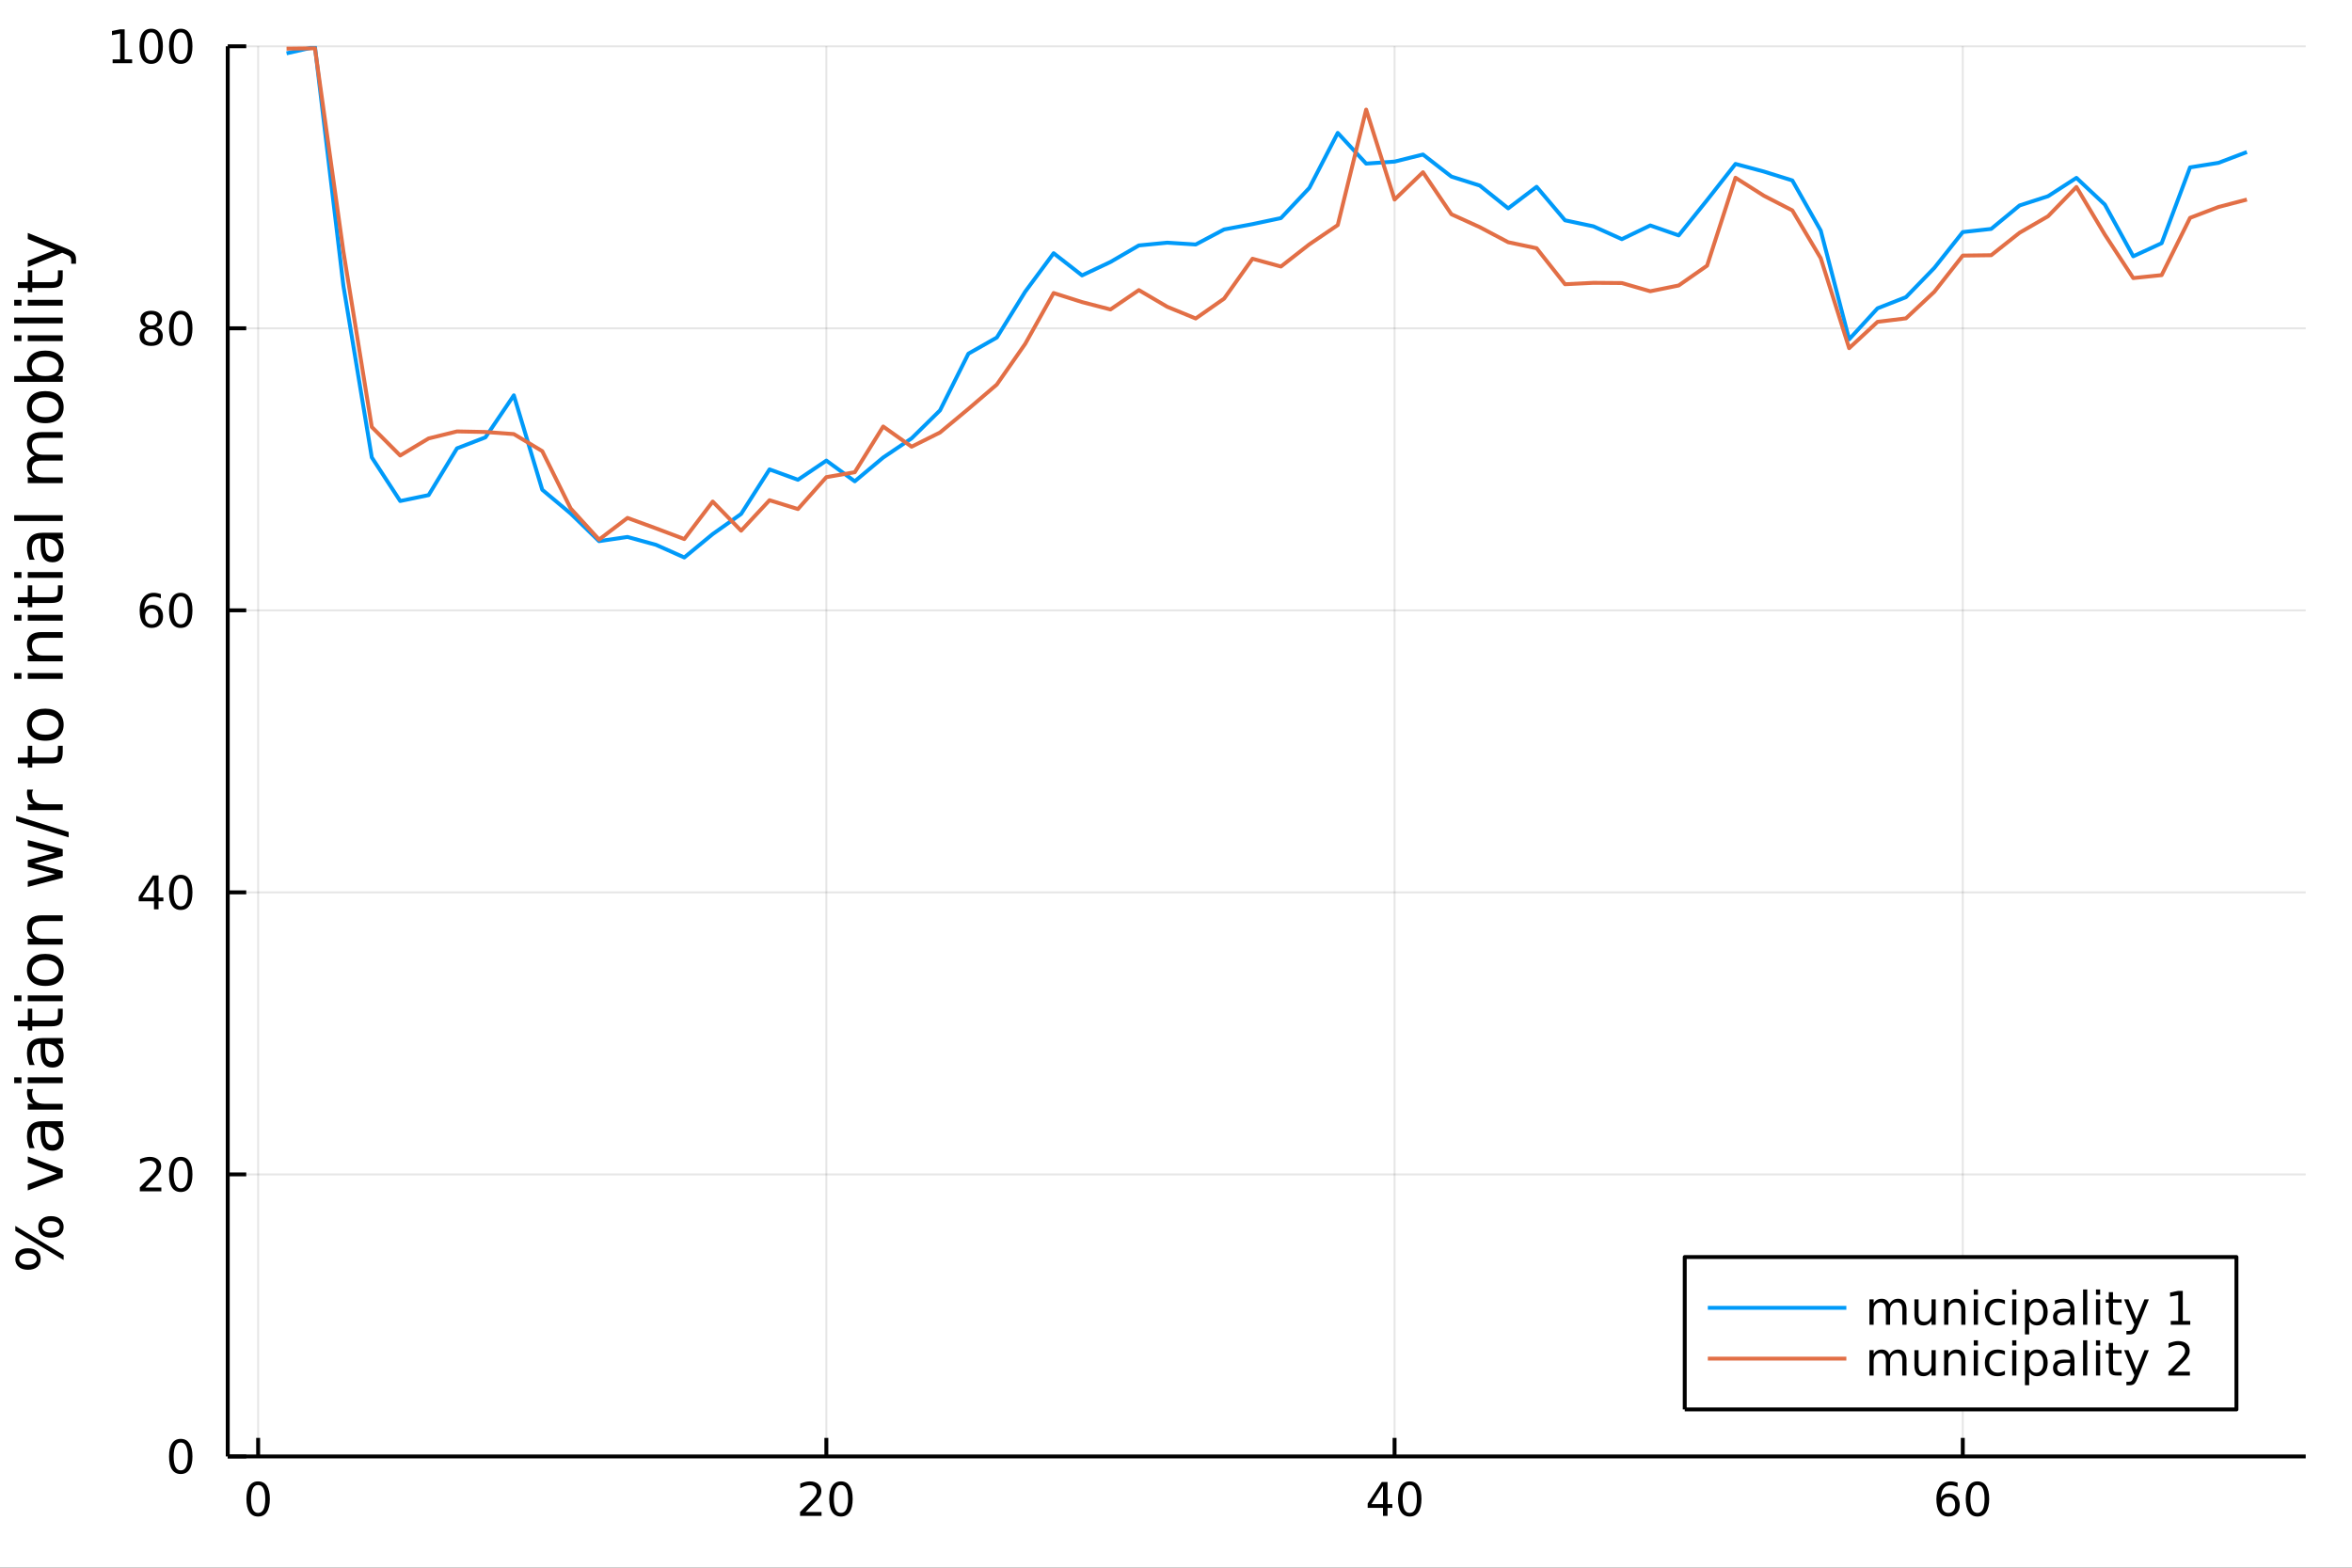 <?xml version="1.0" encoding="utf-8"?>
<svg xmlns="http://www.w3.org/2000/svg" xmlns:xlink="http://www.w3.org/1999/xlink" width="600" height="400" viewBox="0 0 2400 1600">
<rect x="0" y="0" width="2400" height="1600" fill="#333333" stroke="none"/>
<defs>
  <clipPath id="clip160">
    <rect x="0" y="0" width="2400" height="1600"/>
  </clipPath>
</defs>
<path clip-path="url(#clip160)" d="
M0 1600 L2400 1600 L2400 0 L0 0  Z
  " fill="#ffffff" fill-rule="evenodd" fill-opacity="1"/>
<defs>
  <clipPath id="clip161">
    <rect x="480" y="0" width="1681" height="1600"/>
  </clipPath>
</defs>
<path clip-path="url(#clip160)" d="
M232.389 1486.45 L2352.76 1486.45 L2352.76 47.244 L232.389 47.244  Z
  " fill="#ffffff" fill-rule="evenodd" fill-opacity="1"/>
<defs>
  <clipPath id="clip162">
    <rect x="232" y="47" width="2121" height="1440"/>
  </clipPath>
</defs>
<polyline clip-path="url(#clip162)" style="stroke:#000000; stroke-linecap:butt; stroke-linejoin:round; stroke-width:2; stroke-opacity:0.1; fill:none" points="
  263.409,1486.45 263.409,47.244 
  "/>
<polyline clip-path="url(#clip162)" style="stroke:#000000; stroke-linecap:butt; stroke-linejoin:round; stroke-width:2; stroke-opacity:0.1; fill:none" points="
  843.22,1486.45 843.22,47.244 
  "/>
<polyline clip-path="url(#clip162)" style="stroke:#000000; stroke-linecap:butt; stroke-linejoin:round; stroke-width:2; stroke-opacity:0.1; fill:none" points="
  1423.03,1486.45 1423.03,47.244 
  "/>
<polyline clip-path="url(#clip162)" style="stroke:#000000; stroke-linecap:butt; stroke-linejoin:round; stroke-width:2; stroke-opacity:0.1; fill:none" points="
  2002.84,1486.45 2002.84,47.244 
  "/>
<polyline clip-path="url(#clip160)" style="stroke:#000000; stroke-linecap:butt; stroke-linejoin:round; stroke-width:4; stroke-opacity:1; fill:none" points="
  232.389,1486.45 2352.76,1486.45 
  "/>
<polyline clip-path="url(#clip160)" style="stroke:#000000; stroke-linecap:butt; stroke-linejoin:round; stroke-width:4; stroke-opacity:1; fill:none" points="
  263.409,1486.45 263.409,1467.55 
  "/>
<polyline clip-path="url(#clip160)" style="stroke:#000000; stroke-linecap:butt; stroke-linejoin:round; stroke-width:4; stroke-opacity:1; fill:none" points="
  843.22,1486.45 843.22,1467.55 
  "/>
<polyline clip-path="url(#clip160)" style="stroke:#000000; stroke-linecap:butt; stroke-linejoin:round; stroke-width:4; stroke-opacity:1; fill:none" points="
  1423.03,1486.45 1423.03,1467.55 
  "/>
<polyline clip-path="url(#clip160)" style="stroke:#000000; stroke-linecap:butt; stroke-linejoin:round; stroke-width:4; stroke-opacity:1; fill:none" points="
  2002.84,1486.45 2002.84,1467.55 
  "/>
<path clip-path="url(#clip160)" d="M263.409 1515.64 Q259.798 1515.64 257.969 1519.2 Q256.164 1522.75 256.164 1529.87 Q256.164 1536.98 257.969 1540.55 Q259.798 1544.09 263.409 1544.09 Q267.043 1544.09 268.849 1540.55 Q270.678 1536.98 270.678 1529.87 Q270.678 1522.75 268.849 1519.2 Q267.043 1515.64 263.409 1515.64 M263.409 1511.93 Q269.219 1511.93 272.275 1516.54 Q275.354 1521.12 275.354 1529.87 Q275.354 1538.6 272.275 1543.21 Q269.219 1547.79 263.409 1547.79 Q257.599 1547.79 254.52 1543.21 Q251.465 1538.6 251.465 1529.87 Q251.465 1521.12 254.52 1516.54 Q257.599 1511.93 263.409 1511.93 Z" fill="#000000" fill-rule="evenodd" fill-opacity="1" /><path clip-path="url(#clip160)" d="M821.993 1543.18 L838.312 1543.18 L838.312 1547.12 L816.368 1547.12 L816.368 1543.18 Q819.03 1540.43 823.613 1535.8 Q828.22 1531.15 829.4 1529.81 Q831.646 1527.28 832.525 1525.55 Q833.428 1523.79 833.428 1522.1 Q833.428 1519.34 831.484 1517.61 Q829.562 1515.87 826.46 1515.87 Q824.261 1515.87 821.808 1516.63 Q819.377 1517.4 816.599 1518.95 L816.599 1514.23 Q819.423 1513.09 821.877 1512.51 Q824.331 1511.93 826.368 1511.93 Q831.738 1511.93 834.933 1514.62 Q838.127 1517.31 838.127 1521.8 Q838.127 1523.93 837.317 1525.85 Q836.53 1527.74 834.423 1530.34 Q833.845 1531.01 830.743 1534.23 Q827.641 1537.42 821.993 1543.18 Z" fill="#000000" fill-rule="evenodd" fill-opacity="1" /><path clip-path="url(#clip160)" d="M858.127 1515.64 Q854.516 1515.64 852.687 1519.2 Q850.882 1522.75 850.882 1529.87 Q850.882 1536.98 852.687 1540.55 Q854.516 1544.09 858.127 1544.09 Q861.761 1544.09 863.567 1540.55 Q865.395 1536.98 865.395 1529.87 Q865.395 1522.75 863.567 1519.2 Q861.761 1515.64 858.127 1515.64 M858.127 1511.93 Q863.937 1511.93 866.993 1516.54 Q870.071 1521.12 870.071 1529.87 Q870.071 1538.6 866.993 1543.21 Q863.937 1547.79 858.127 1547.79 Q852.317 1547.79 849.238 1543.21 Q846.183 1538.6 846.183 1529.87 Q846.183 1521.12 849.238 1516.54 Q852.317 1511.93 858.127 1511.93 Z" fill="#000000" fill-rule="evenodd" fill-opacity="1" /><path clip-path="url(#clip160)" d="M1411.2 1516.63 L1399.4 1535.08 L1411.2 1535.08 L1411.2 1516.63 M1409.97 1512.56 L1415.85 1512.56 L1415.85 1535.08 L1420.78 1535.08 L1420.78 1538.97 L1415.85 1538.97 L1415.85 1547.12 L1411.2 1547.12 L1411.2 1538.97 L1395.6 1538.97 L1395.6 1534.46 L1409.97 1512.56 Z" fill="#000000" fill-rule="evenodd" fill-opacity="1" /><path clip-path="url(#clip160)" d="M1438.52 1515.64 Q1434.9 1515.64 1433.08 1519.2 Q1431.27 1522.75 1431.27 1529.87 Q1431.27 1536.98 1433.08 1540.55 Q1434.9 1544.09 1438.52 1544.09 Q1442.15 1544.09 1443.96 1540.55 Q1445.78 1536.98 1445.78 1529.87 Q1445.78 1522.75 1443.96 1519.2 Q1442.15 1515.64 1438.52 1515.64 M1438.52 1511.93 Q1444.33 1511.93 1447.38 1516.54 Q1450.46 1521.12 1450.46 1529.87 Q1450.46 1538.6 1447.38 1543.21 Q1444.33 1547.79 1438.52 1547.79 Q1432.71 1547.79 1429.63 1543.21 Q1426.57 1538.6 1426.57 1529.87 Q1426.57 1521.12 1429.63 1516.54 Q1432.71 1511.93 1438.52 1511.93 Z" fill="#000000" fill-rule="evenodd" fill-opacity="1" /><path clip-path="url(#clip160)" d="M1988.25 1527.98 Q1985.1 1527.98 1983.25 1530.13 Q1981.42 1532.28 1981.42 1536.03 Q1981.42 1539.76 1983.25 1541.93 Q1985.1 1544.09 1988.25 1544.09 Q1991.39 1544.09 1993.22 1541.93 Q1995.07 1539.76 1995.07 1536.03 Q1995.07 1532.28 1993.22 1530.13 Q1991.39 1527.98 1988.25 1527.98 M1997.53 1513.32 L1997.53 1517.58 Q1995.77 1516.75 1993.96 1516.31 Q1992.18 1515.87 1990.42 1515.87 Q1985.79 1515.87 1983.34 1519 Q1980.91 1522.12 1980.56 1528.44 Q1981.93 1526.43 1983.99 1525.36 Q1986.05 1524.27 1988.52 1524.27 Q1993.73 1524.27 1996.74 1527.44 Q1999.77 1530.59 1999.77 1536.03 Q1999.77 1541.36 1996.63 1544.57 Q1993.48 1547.79 1988.25 1547.79 Q1982.25 1547.79 1979.08 1543.21 Q1975.91 1538.6 1975.91 1529.87 Q1975.91 1521.68 1979.8 1516.82 Q1983.69 1511.93 1990.24 1511.93 Q1992 1511.93 1993.78 1512.28 Q1995.58 1512.63 1997.53 1513.32 Z" fill="#000000" fill-rule="evenodd" fill-opacity="1" /><path clip-path="url(#clip160)" d="M2017.83 1515.64 Q2014.22 1515.64 2012.39 1519.2 Q2010.58 1522.75 2010.58 1529.87 Q2010.58 1536.98 2012.39 1540.55 Q2014.22 1544.09 2017.83 1544.09 Q2021.46 1544.09 2023.27 1540.55 Q2025.1 1536.98 2025.1 1529.87 Q2025.1 1522.75 2023.27 1519.2 Q2021.46 1515.64 2017.83 1515.64 M2017.83 1511.93 Q2023.64 1511.93 2026.69 1516.54 Q2029.77 1521.12 2029.77 1529.87 Q2029.77 1538.6 2026.69 1543.21 Q2023.64 1547.79 2017.83 1547.79 Q2012.02 1547.79 2008.94 1543.21 Q2005.88 1538.6 2005.88 1529.87 Q2005.88 1521.12 2008.94 1516.54 Q2012.02 1511.93 2017.83 1511.93 Z" fill="#000000" fill-rule="evenodd" fill-opacity="1" /><polyline clip-path="url(#clip162)" style="stroke:#000000; stroke-linecap:butt; stroke-linejoin:round; stroke-width:2; stroke-opacity:0.1; fill:none" points="
  232.389,1486.45 2352.76,1486.45 
  "/>
<polyline clip-path="url(#clip162)" style="stroke:#000000; stroke-linecap:butt; stroke-linejoin:round; stroke-width:2; stroke-opacity:0.1; fill:none" points="
  232.389,1198.61 2352.76,1198.61 
  "/>
<polyline clip-path="url(#clip162)" style="stroke:#000000; stroke-linecap:butt; stroke-linejoin:round; stroke-width:2; stroke-opacity:0.1; fill:none" points="
  232.389,910.766 2352.76,910.766 
  "/>
<polyline clip-path="url(#clip162)" style="stroke:#000000; stroke-linecap:butt; stroke-linejoin:round; stroke-width:2; stroke-opacity:0.1; fill:none" points="
  232.389,622.926 2352.76,622.926 
  "/>
<polyline clip-path="url(#clip162)" style="stroke:#000000; stroke-linecap:butt; stroke-linejoin:round; stroke-width:2; stroke-opacity:0.1; fill:none" points="
  232.389,335.085 2352.76,335.085 
  "/>
<polyline clip-path="url(#clip162)" style="stroke:#000000; stroke-linecap:butt; stroke-linejoin:round; stroke-width:2; stroke-opacity:0.1; fill:none" points="
  232.389,47.244 2352.76,47.244 
  "/>
<polyline clip-path="url(#clip160)" style="stroke:#000000; stroke-linecap:butt; stroke-linejoin:round; stroke-width:4; stroke-opacity:1; fill:none" points="
  232.389,1486.45 232.389,47.244 
  "/>
<polyline clip-path="url(#clip160)" style="stroke:#000000; stroke-linecap:butt; stroke-linejoin:round; stroke-width:4; stroke-opacity:1; fill:none" points="
  232.389,1486.45 251.287,1486.45 
  "/>
<polyline clip-path="url(#clip160)" style="stroke:#000000; stroke-linecap:butt; stroke-linejoin:round; stroke-width:4; stroke-opacity:1; fill:none" points="
  232.389,1198.61 251.287,1198.61 
  "/>
<polyline clip-path="url(#clip160)" style="stroke:#000000; stroke-linecap:butt; stroke-linejoin:round; stroke-width:4; stroke-opacity:1; fill:none" points="
  232.389,910.766 251.287,910.766 
  "/>
<polyline clip-path="url(#clip160)" style="stroke:#000000; stroke-linecap:butt; stroke-linejoin:round; stroke-width:4; stroke-opacity:1; fill:none" points="
  232.389,622.926 251.287,622.926 
  "/>
<polyline clip-path="url(#clip160)" style="stroke:#000000; stroke-linecap:butt; stroke-linejoin:round; stroke-width:4; stroke-opacity:1; fill:none" points="
  232.389,335.085 251.287,335.085 
  "/>
<polyline clip-path="url(#clip160)" style="stroke:#000000; stroke-linecap:butt; stroke-linejoin:round; stroke-width:4; stroke-opacity:1; fill:none" points="
  232.389,47.244 251.287,47.244 
  "/>
<path clip-path="url(#clip160)" d="M184.445 1472.25 Q180.834 1472.25 179.005 1475.81 Q177.2 1479.35 177.2 1486.48 Q177.2 1493.59 179.005 1497.15 Q180.834 1500.7 184.445 1500.7 Q188.079 1500.7 189.885 1497.15 Q191.713 1493.59 191.713 1486.48 Q191.713 1479.35 189.885 1475.81 Q188.079 1472.25 184.445 1472.25 M184.445 1468.54 Q190.255 1468.54 193.311 1473.15 Q196.389 1477.73 196.389 1486.48 Q196.389 1495.21 193.311 1499.82 Q190.255 1504.4 184.445 1504.4 Q178.635 1504.4 175.556 1499.82 Q172.501 1495.21 172.501 1486.48 Q172.501 1477.73 175.556 1473.15 Q178.635 1468.54 184.445 1468.54 Z" fill="#000000" fill-rule="evenodd" fill-opacity="1" /><path clip-path="url(#clip160)" d="M148.311 1211.95 L164.63 1211.95 L164.63 1215.89 L142.686 1215.89 L142.686 1211.95 Q145.348 1209.2 149.931 1204.57 Q154.538 1199.91 155.718 1198.57 Q157.964 1196.05 158.843 1194.31 Q159.746 1192.55 159.746 1190.86 Q159.746 1188.11 157.802 1186.37 Q155.88 1184.64 152.778 1184.64 Q150.579 1184.64 148.126 1185.4 Q145.695 1186.17 142.917 1187.72 L142.917 1182.99 Q145.741 1181.86 148.195 1181.28 Q150.649 1180.7 152.686 1180.7 Q158.056 1180.7 161.251 1183.39 Q164.445 1186.07 164.445 1190.56 Q164.445 1192.69 163.635 1194.61 Q162.848 1196.51 160.741 1199.1 Q160.163 1199.78 157.061 1202.99 Q153.959 1206.19 148.311 1211.95 Z" fill="#000000" fill-rule="evenodd" fill-opacity="1" /><path clip-path="url(#clip160)" d="M184.445 1184.41 Q180.834 1184.41 179.005 1187.97 Q177.2 1191.51 177.2 1198.64 Q177.2 1205.75 179.005 1209.31 Q180.834 1212.85 184.445 1212.85 Q188.079 1212.85 189.885 1209.31 Q191.713 1205.75 191.713 1198.64 Q191.713 1191.51 189.885 1187.97 Q188.079 1184.41 184.445 1184.41 M184.445 1180.7 Q190.255 1180.7 193.311 1185.31 Q196.389 1189.89 196.389 1198.64 Q196.389 1207.37 193.311 1211.98 Q190.255 1216.56 184.445 1216.56 Q178.635 1216.56 175.556 1211.98 Q172.501 1207.37 172.501 1198.64 Q172.501 1189.89 175.556 1185.31 Q178.635 1180.7 184.445 1180.7 Z" fill="#000000" fill-rule="evenodd" fill-opacity="1" /><path clip-path="url(#clip160)" d="M157.13 897.56 L145.325 916.009 L157.13 916.009 L157.13 897.56 M155.903 893.486 L161.783 893.486 L161.783 916.009 L166.714 916.009 L166.714 919.898 L161.783 919.898 L161.783 928.046 L157.13 928.046 L157.13 919.898 L141.529 919.898 L141.529 915.384 L155.903 893.486 Z" fill="#000000" fill-rule="evenodd" fill-opacity="1" /><path clip-path="url(#clip160)" d="M184.445 896.565 Q180.834 896.565 179.005 900.13 Q177.2 903.671 177.2 910.801 Q177.2 917.908 179.005 921.472 Q180.834 925.014 184.445 925.014 Q188.079 925.014 189.885 921.472 Q191.713 917.908 191.713 910.801 Q191.713 903.671 189.885 900.13 Q188.079 896.565 184.445 896.565 M184.445 892.861 Q190.255 892.861 193.311 897.468 Q196.389 902.051 196.389 910.801 Q196.389 919.528 193.311 924.134 Q190.255 928.718 184.445 928.718 Q178.635 928.718 175.556 924.134 Q172.501 919.528 172.501 910.801 Q172.501 902.051 175.556 897.468 Q178.635 892.861 184.445 892.861 Z" fill="#000000" fill-rule="evenodd" fill-opacity="1" /><path clip-path="url(#clip160)" d="M154.862 621.062 Q151.714 621.062 149.862 623.215 Q148.033 625.368 148.033 629.118 Q148.033 632.845 149.862 635.02 Q151.714 637.173 154.862 637.173 Q158.01 637.173 159.839 635.02 Q161.69 632.845 161.69 629.118 Q161.69 625.368 159.839 623.215 Q158.01 621.062 154.862 621.062 M164.144 606.409 L164.144 610.669 Q162.385 609.835 160.579 609.396 Q158.797 608.956 157.038 608.956 Q152.408 608.956 149.954 612.081 Q147.524 615.206 147.177 621.525 Q148.542 619.511 150.603 618.446 Q152.663 617.359 155.14 617.359 Q160.348 617.359 163.357 620.53 Q166.39 623.678 166.39 629.118 Q166.39 634.442 163.241 637.659 Q160.093 640.877 154.862 640.877 Q148.866 640.877 145.695 636.294 Q142.524 631.687 142.524 622.96 Q142.524 614.766 146.413 609.905 Q150.302 605.021 156.853 605.021 Q158.612 605.021 160.394 605.368 Q162.2 605.715 164.144 606.409 Z" fill="#000000" fill-rule="evenodd" fill-opacity="1" /><path clip-path="url(#clip160)" d="M184.445 608.724 Q180.834 608.724 179.005 612.289 Q177.2 615.831 177.2 622.96 Q177.2 630.067 179.005 633.632 Q180.834 637.173 184.445 637.173 Q188.079 637.173 189.885 633.632 Q191.713 630.067 191.713 622.96 Q191.713 615.831 189.885 612.289 Q188.079 608.724 184.445 608.724 M184.445 605.021 Q190.255 605.021 193.311 609.627 Q196.389 614.21 196.389 622.96 Q196.389 631.687 193.311 636.294 Q190.255 640.877 184.445 640.877 Q178.635 640.877 175.556 636.294 Q172.501 631.687 172.501 622.96 Q172.501 614.21 175.556 609.627 Q178.635 605.021 184.445 605.021 Z" fill="#000000" fill-rule="evenodd" fill-opacity="1" /><path clip-path="url(#clip160)" d="M154.283 335.953 Q150.95 335.953 149.028 337.735 Q147.13 339.518 147.13 342.643 Q147.13 345.768 149.028 347.55 Q150.95 349.332 154.283 349.332 Q157.616 349.332 159.538 347.55 Q161.459 345.745 161.459 342.643 Q161.459 339.518 159.538 337.735 Q157.64 335.953 154.283 335.953 M149.607 333.962 Q146.598 333.221 144.908 331.161 Q143.241 329.101 143.241 326.138 Q143.241 321.995 146.181 319.587 Q149.144 317.18 154.283 317.18 Q159.445 317.18 162.385 319.587 Q165.325 321.995 165.325 326.138 Q165.325 329.101 163.635 331.161 Q161.968 333.221 158.982 333.962 Q162.362 334.749 164.237 337.041 Q166.135 339.333 166.135 342.643 Q166.135 347.666 163.056 350.351 Q160.001 353.036 154.283 353.036 Q148.566 353.036 145.487 350.351 Q142.431 347.666 142.431 342.643 Q142.431 339.333 144.329 337.041 Q146.228 334.749 149.607 333.962 M147.894 326.578 Q147.894 329.263 149.561 330.768 Q151.251 332.272 154.283 332.272 Q157.292 332.272 158.982 330.768 Q160.695 329.263 160.695 326.578 Q160.695 323.893 158.982 322.388 Q157.292 320.884 154.283 320.884 Q151.251 320.884 149.561 322.388 Q147.894 323.893 147.894 326.578 Z" fill="#000000" fill-rule="evenodd" fill-opacity="1" /><path clip-path="url(#clip160)" d="M184.445 320.884 Q180.834 320.884 179.005 324.448 Q177.2 327.99 177.2 335.12 Q177.2 342.226 179.005 345.791 Q180.834 349.332 184.445 349.332 Q188.079 349.332 189.885 345.791 Q191.713 342.226 191.713 335.12 Q191.713 327.99 189.885 324.448 Q188.079 320.884 184.445 320.884 M184.445 317.18 Q190.255 317.18 193.311 321.786 Q196.389 326.37 196.389 335.12 Q196.389 343.846 193.311 348.453 Q190.255 353.036 184.445 353.036 Q178.635 353.036 175.556 348.453 Q172.501 343.846 172.501 335.12 Q172.501 326.37 175.556 321.786 Q178.635 317.18 184.445 317.18 Z" fill="#000000" fill-rule="evenodd" fill-opacity="1" /><path clip-path="url(#clip160)" d="M114.931 60.589 L122.57 60.589 L122.57 34.223 L114.26 35.89 L114.26 31.631 L122.524 29.964 L127.2 29.964 L127.2 60.589 L134.839 60.589 L134.839 64.524 L114.931 64.524 L114.931 60.589 Z" fill="#000000" fill-rule="evenodd" fill-opacity="1" /><path clip-path="url(#clip160)" d="M154.283 33.043 Q150.672 33.043 148.843 36.608 Q147.038 40.149 147.038 47.279 Q147.038 54.385 148.843 57.95 Q150.672 61.492 154.283 61.492 Q157.917 61.492 159.723 57.95 Q161.552 54.385 161.552 47.279 Q161.552 40.149 159.723 36.608 Q157.917 33.043 154.283 33.043 M154.283 29.339 Q160.093 29.339 163.149 33.946 Q166.227 38.529 166.227 47.279 Q166.227 56.006 163.149 60.612 Q160.093 65.195 154.283 65.195 Q148.473 65.195 145.394 60.612 Q142.339 56.006 142.339 47.279 Q142.339 38.529 145.394 33.946 Q148.473 29.339 154.283 29.339 Z" fill="#000000" fill-rule="evenodd" fill-opacity="1" /><path clip-path="url(#clip160)" d="M184.445 33.043 Q180.834 33.043 179.005 36.608 Q177.2 40.149 177.2 47.279 Q177.2 54.385 179.005 57.95 Q180.834 61.492 184.445 61.492 Q188.079 61.492 189.885 57.95 Q191.713 54.385 191.713 47.279 Q191.713 40.149 189.885 36.608 Q188.079 33.043 184.445 33.043 M184.445 29.339 Q190.255 29.339 193.311 33.946 Q196.389 38.529 196.389 47.279 Q196.389 56.006 193.311 60.612 Q190.255 65.195 184.445 65.195 Q178.635 65.195 175.556 60.612 Q172.501 56.006 172.501 47.279 Q172.501 38.529 175.556 33.946 Q178.635 29.339 184.445 29.339 Z" fill="#000000" fill-rule="evenodd" fill-opacity="1" /><path clip-path="url(#clip160)" d="M43.093 1252.17 Q43.093 1254.94 45.448 1256.53 Q47.803 1258.09 52.005 1258.09 Q56.142 1258.09 58.53 1256.53 Q60.885 1254.94 60.885 1252.17 Q60.885 1249.46 58.53 1247.9 Q56.142 1246.31 52.005 1246.31 Q47.835 1246.31 45.48 1247.9 Q43.093 1249.46 43.093 1252.17 M39.051 1252.17 Q39.051 1247.14 42.552 1244.18 Q46.053 1241.22 52.005 1241.22 Q57.957 1241.22 61.458 1244.21 Q64.927 1247.17 64.927 1252.17 Q64.927 1257.26 61.458 1260.22 Q57.957 1263.18 52.005 1263.18 Q46.021 1263.18 42.552 1260.22 Q39.051 1257.23 39.051 1252.17 M19.667 1285.01 Q19.667 1287.75 22.054 1289.34 Q24.41 1290.9 28.547 1290.9 Q32.748 1290.9 35.104 1289.34 Q37.459 1287.78 37.459 1285.01 Q37.459 1282.25 35.104 1280.69 Q32.748 1279.09 28.547 1279.09 Q24.441 1279.09 22.054 1280.69 Q19.667 1282.28 19.667 1285.01 M15.625 1256.27 L15.625 1251.18 L64.927 1280.91 L64.927 1286 L15.625 1256.27 M15.625 1285.01 Q15.625 1279.99 19.126 1276.99 Q22.595 1274 28.547 1274 Q34.563 1274 38.032 1276.99 Q41.501 1279.95 41.501 1285.01 Q41.501 1290.08 38.032 1293.04 Q34.531 1295.96 28.547 1295.96 Q22.627 1295.96 19.126 1293 Q15.625 1290.04 15.625 1285.01 Z" fill="#000000" fill-rule="evenodd" fill-opacity="1" /><path clip-path="url(#clip160)" d="M28.356 1214.96 L28.356 1208.75 L58.275 1197.61 L28.356 1186.47 L28.356 1180.27 L64.004 1193.63 L64.004 1201.59 L28.356 1214.96 Z" fill="#000000" fill-rule="evenodd" fill-opacity="1" /><path clip-path="url(#clip160)" d="M46.085 1155.98 Q46.085 1163.08 47.708 1165.82 Q49.331 1168.55 53.246 1168.55 Q56.365 1168.55 58.211 1166.52 Q60.026 1164.45 60.026 1160.92 Q60.026 1156.05 56.588 1153.12 Q53.119 1150.16 47.39 1150.16 L46.085 1150.16 L46.085 1155.98 M43.666 1144.3 L64.004 1144.3 L64.004 1150.16 L58.593 1150.16 Q61.84 1152.16 63.399 1155.15 Q64.927 1158.15 64.927 1162.47 Q64.927 1167.95 61.872 1171.2 Q58.784 1174.41 53.628 1174.41 Q47.612 1174.41 44.557 1170.4 Q41.501 1166.36 41.501 1158.37 L41.501 1150.16 L40.928 1150.16 Q36.886 1150.16 34.69 1152.83 Q32.462 1155.47 32.462 1160.28 Q32.462 1163.33 33.194 1166.23 Q33.926 1169.13 35.39 1171.8 L29.98 1171.8 Q28.738 1168.59 28.133 1165.56 Q27.497 1162.54 27.497 1159.67 Q27.497 1151.94 31.507 1148.12 Q35.518 1144.3 43.666 1144.3 Z" fill="#000000" fill-rule="evenodd" fill-opacity="1" /><path clip-path="url(#clip160)" d="M33.831 1111.58 Q33.258 1112.57 33.003 1113.75 Q32.717 1114.89 32.717 1116.29 Q32.717 1121.26 35.963 1123.93 Q39.178 1126.57 45.225 1126.57 L64.004 1126.57 L64.004 1132.46 L28.356 1132.46 L28.356 1126.57 L33.894 1126.57 Q30.648 1124.73 29.088 1121.77 Q27.497 1118.81 27.497 1114.57 Q27.497 1113.97 27.592 1113.24 Q27.656 1112.5 27.815 1111.61 L33.831 1111.58 Z" fill="#000000" fill-rule="evenodd" fill-opacity="1" /><path clip-path="url(#clip160)" d="M28.356 1105.44 L28.356 1099.58 L64.004 1099.58 L64.004 1105.44 L28.356 1105.44 M14.479 1105.44 L14.479 1099.58 L21.895 1099.58 L21.895 1105.44 L14.479 1105.44 Z" fill="#000000" fill-rule="evenodd" fill-opacity="1" /><path clip-path="url(#clip160)" d="M46.085 1071.13 Q46.085 1078.22 47.708 1080.96 Q49.331 1083.7 53.246 1083.7 Q56.365 1083.7 58.211 1081.66 Q60.026 1079.59 60.026 1076.06 Q60.026 1071.19 56.588 1068.26 Q53.119 1065.3 47.39 1065.3 L46.085 1065.3 L46.085 1071.13 M43.666 1059.45 L64.004 1059.45 L64.004 1065.3 L58.593 1065.3 Q61.84 1067.31 63.399 1070.3 Q64.927 1073.29 64.927 1077.62 Q64.927 1083.09 61.872 1086.34 Q58.784 1089.56 53.628 1089.56 Q47.612 1089.56 44.557 1085.55 Q41.501 1081.5 41.501 1073.51 L41.501 1065.3 L40.928 1065.3 Q36.886 1065.3 34.69 1067.98 Q32.462 1070.62 32.462 1075.42 Q32.462 1078.48 33.194 1081.38 Q33.926 1084.27 35.39 1086.95 L29.98 1086.95 Q28.738 1083.73 28.133 1080.71 Q27.497 1077.68 27.497 1074.82 Q27.497 1067.08 31.507 1063.27 Q35.518 1059.45 43.666 1059.45 Z" fill="#000000" fill-rule="evenodd" fill-opacity="1" /><path clip-path="url(#clip160)" d="M18.235 1041.59 L28.356 1041.59 L28.356 1029.53 L32.908 1029.53 L32.908 1041.59 L52.259 1041.59 Q56.62 1041.59 57.861 1040.41 Q59.103 1039.2 59.103 1035.54 L59.103 1029.53 L64.004 1029.53 L64.004 1035.54 Q64.004 1042.32 61.49 1044.9 Q58.943 1047.48 52.259 1047.48 L32.908 1047.48 L32.908 1051.78 L28.356 1051.78 L28.356 1047.48 L18.235 1047.48 L18.235 1041.59 Z" fill="#000000" fill-rule="evenodd" fill-opacity="1" /><path clip-path="url(#clip160)" d="M28.356 1021.82 L28.356 1015.97 L64.004 1015.97 L64.004 1021.82 L28.356 1021.82 M14.479 1021.82 L14.479 1015.97 L21.895 1015.97 L21.895 1021.82 L14.479 1021.82 Z" fill="#000000" fill-rule="evenodd" fill-opacity="1" /><path clip-path="url(#clip160)" d="M32.462 989.9 Q32.462 994.611 36.154 997.348 Q39.815 1000.09 46.212 1000.09 Q52.609 1000.09 56.302 997.38 Q59.962 994.643 59.962 989.9 Q59.962 985.222 56.27 982.484 Q52.578 979.747 46.212 979.747 Q39.878 979.747 36.186 982.484 Q32.462 985.222 32.462 989.9 M27.497 989.9 Q27.497 982.261 32.462 977.901 Q37.427 973.54 46.212 973.54 Q54.965 973.54 59.962 977.901 Q64.927 982.261 64.927 989.9 Q64.927 997.571 59.962 1001.93 Q54.965 1006.26 46.212 1006.26 Q37.427 1006.26 32.462 1001.93 Q27.497 997.571 27.497 989.9 Z" fill="#000000" fill-rule="evenodd" fill-opacity="1" /><path clip-path="url(#clip160)" d="M42.488 934.2 L64.004 934.2 L64.004 940.057 L42.679 940.057 Q37.618 940.057 35.104 942.03 Q32.589 944.004 32.589 947.95 Q32.589 952.693 35.613 955.43 Q38.637 958.167 43.857 958.167 L64.004 958.167 L64.004 964.056 L28.356 964.056 L28.356 958.167 L33.894 958.167 Q30.68 956.067 29.088 953.234 Q27.497 950.369 27.497 946.645 Q27.497 940.502 31.316 937.351 Q35.104 934.2 42.488 934.2 Z" fill="#000000" fill-rule="evenodd" fill-opacity="1" /><path clip-path="url(#clip160)" d="M28.356 905.205 L28.356 899.348 L56.174 892.028 L28.356 884.739 L28.356 877.832 L56.174 870.512 L28.356 863.223 L28.356 857.366 L64.004 866.692 L64.004 873.599 L34.786 881.27 L64.004 888.972 L64.004 895.879 L28.356 905.205 Z" fill="#000000" fill-rule="evenodd" fill-opacity="1" /><path clip-path="url(#clip160)" d="M16.484 838.078 L16.484 832.667 L70.052 849.218 L70.052 854.629 L16.484 838.078 Z" fill="#000000" fill-rule="evenodd" fill-opacity="1" /><path clip-path="url(#clip160)" d="M33.831 805.868 Q33.258 806.854 33.003 808.032 Q32.717 809.178 32.717 810.578 Q32.717 815.544 35.963 818.217 Q39.178 820.859 45.225 820.859 L64.004 820.859 L64.004 826.747 L28.356 826.747 L28.356 820.859 L33.894 820.859 Q30.648 819.013 29.088 816.053 Q27.497 813.093 27.497 808.86 Q27.497 808.255 27.592 807.523 Q27.656 806.791 27.815 805.9 L33.831 805.868 Z" fill="#000000" fill-rule="evenodd" fill-opacity="1" /><path clip-path="url(#clip160)" d="M18.235 773.212 L28.356 773.212 L28.356 761.149 L32.908 761.149 L32.908 773.212 L52.259 773.212 Q56.62 773.212 57.861 772.034 Q59.103 770.825 59.103 767.164 L59.103 761.149 L64.004 761.149 L64.004 767.164 Q64.004 773.944 61.49 776.522 Q58.943 779.1 52.259 779.1 L32.908 779.1 L32.908 783.397 L28.356 783.397 L28.356 779.1 L18.235 779.1 L18.235 773.212 Z" fill="#000000" fill-rule="evenodd" fill-opacity="1" /><path clip-path="url(#clip160)" d="M32.462 739.633 Q32.462 744.343 36.154 747.08 Q39.815 749.818 46.212 749.818 Q52.609 749.818 56.302 747.112 Q59.962 744.375 59.962 739.633 Q59.962 734.954 56.27 732.217 Q52.578 729.479 46.212 729.479 Q39.878 729.479 36.186 732.217 Q32.462 734.954 32.462 739.633 M27.497 739.633 Q27.497 731.994 32.462 727.633 Q37.427 723.273 46.212 723.273 Q54.965 723.273 59.962 727.633 Q64.927 731.994 64.927 739.633 Q64.927 747.303 59.962 751.664 Q54.965 755.992 46.212 755.992 Q37.427 755.992 32.462 751.664 Q27.497 747.303 27.497 739.633 Z" fill="#000000" fill-rule="evenodd" fill-opacity="1" /><path clip-path="url(#clip160)" d="M28.356 692.845 L28.356 686.988 L64.004 686.988 L64.004 692.845 L28.356 692.845 M14.479 692.845 L14.479 686.988 L21.895 686.988 L21.895 692.845 L14.479 692.845 Z" fill="#000000" fill-rule="evenodd" fill-opacity="1" /><path clip-path="url(#clip160)" d="M42.488 645.102 L64.004 645.102 L64.004 650.958 L42.679 650.958 Q37.618 650.958 35.104 652.932 Q32.589 654.905 32.589 658.852 Q32.589 663.594 35.613 666.331 Q38.637 669.069 43.857 669.069 L64.004 669.069 L64.004 674.957 L28.356 674.957 L28.356 669.069 L33.894 669.069 Q30.68 666.968 29.088 664.135 Q27.497 661.271 27.497 657.547 Q27.497 651.404 31.316 648.253 Q35.104 645.102 42.488 645.102 Z" fill="#000000" fill-rule="evenodd" fill-opacity="1" /><path clip-path="url(#clip160)" d="M28.356 633.421 L28.356 627.564 L64.004 627.564 L64.004 633.421 L28.356 633.421 M14.479 633.421 L14.479 627.564 L21.895 627.564 L21.895 633.421 L14.479 633.421 Z" fill="#000000" fill-rule="evenodd" fill-opacity="1" /><path clip-path="url(#clip160)" d="M18.235 609.518 L28.356 609.518 L28.356 597.455 L32.908 597.455 L32.908 609.518 L52.259 609.518 Q56.62 609.518 57.861 608.34 Q59.103 607.13 59.103 603.47 L59.103 597.455 L64.004 597.455 L64.004 603.47 Q64.004 610.25 61.49 612.828 Q58.943 615.406 52.259 615.406 L32.908 615.406 L32.908 619.703 L28.356 619.703 L28.356 615.406 L18.235 615.406 L18.235 609.518 Z" fill="#000000" fill-rule="evenodd" fill-opacity="1" /><path clip-path="url(#clip160)" d="M28.356 589.752 L28.356 583.896 L64.004 583.896 L64.004 589.752 L28.356 589.752 M14.479 589.752 L14.479 583.896 L21.895 583.896 L21.895 589.752 L14.479 589.752 Z" fill="#000000" fill-rule="evenodd" fill-opacity="1" /><path clip-path="url(#clip160)" d="M46.085 555.441 Q46.085 562.539 47.708 565.276 Q49.331 568.013 53.246 568.013 Q56.365 568.013 58.211 565.976 Q60.026 563.907 60.026 560.374 Q60.026 555.505 56.588 552.576 Q53.119 549.616 47.39 549.616 L46.085 549.616 L46.085 555.441 M43.666 543.76 L64.004 543.76 L64.004 549.616 L58.593 549.616 Q61.84 551.621 63.399 554.613 Q64.927 557.605 64.927 561.934 Q64.927 567.408 61.872 570.655 Q58.784 573.87 53.628 573.87 Q47.612 573.87 44.557 569.859 Q41.501 565.817 41.501 557.828 L41.501 549.616 L40.928 549.616 Q36.886 549.616 34.69 552.29 Q32.462 554.932 32.462 559.738 Q32.462 562.793 33.194 565.69 Q33.926 568.586 35.39 571.26 L29.98 571.26 Q28.738 568.045 28.133 565.021 Q27.497 561.998 27.497 559.133 Q27.497 551.399 31.507 547.579 Q35.518 543.76 43.666 543.76 Z" fill="#000000" fill-rule="evenodd" fill-opacity="1" /><path clip-path="url(#clip160)" d="M14.479 531.697 L14.479 525.84 L64.004 525.84 L64.004 531.697 L14.479 531.697 Z" fill="#000000" fill-rule="evenodd" fill-opacity="1" /><path clip-path="url(#clip160)" d="M35.199 465.111 Q31.253 462.915 29.375 459.86 Q27.497 456.804 27.497 452.667 Q27.497 447.097 31.412 444.073 Q35.295 441.049 42.488 441.049 L64.004 441.049 L64.004 446.937 L42.679 446.937 Q37.555 446.937 35.072 448.752 Q32.589 450.566 32.589 454.29 Q32.589 458.841 35.613 461.483 Q38.637 464.125 43.857 464.125 L64.004 464.125 L64.004 470.013 L42.679 470.013 Q37.523 470.013 35.072 471.827 Q32.589 473.642 32.589 477.429 Q32.589 481.917 35.645 484.559 Q38.669 487.2 43.857 487.2 L64.004 487.2 L64.004 493.089 L28.356 493.089 L28.356 487.2 L33.894 487.2 Q30.616 485.195 29.056 482.394 Q27.497 479.593 27.497 475.742 Q27.497 471.859 29.47 469.154 Q31.444 466.416 35.199 465.111 Z" fill="#000000" fill-rule="evenodd" fill-opacity="1" /><path clip-path="url(#clip160)" d="M32.462 415.554 Q32.462 420.265 36.154 423.002 Q39.815 425.74 46.212 425.74 Q52.609 425.74 56.302 423.034 Q59.962 420.297 59.962 415.554 Q59.962 410.876 56.27 408.138 Q52.578 405.401 46.212 405.401 Q39.878 405.401 36.186 408.138 Q32.462 410.876 32.462 415.554 M27.497 415.554 Q27.497 407.916 32.462 403.555 Q37.427 399.195 46.212 399.195 Q54.965 399.195 59.962 403.555 Q64.927 407.916 64.927 415.554 Q64.927 423.225 59.962 427.586 Q54.965 431.914 46.212 431.914 Q37.427 431.914 32.462 427.586 Q27.497 423.225 27.497 415.554 Z" fill="#000000" fill-rule="evenodd" fill-opacity="1" /><path clip-path="url(#clip160)" d="M46.212 363.897 Q39.751 363.897 36.09 366.57 Q32.398 369.212 32.398 373.859 Q32.398 378.506 36.09 381.18 Q39.751 383.821 46.212 383.821 Q52.673 383.821 56.365 381.18 Q60.026 378.506 60.026 373.859 Q60.026 369.212 56.365 366.57 Q52.673 363.897 46.212 363.897 M33.767 383.821 Q30.584 381.975 29.056 379.174 Q27.497 376.342 27.497 372.427 Q27.497 365.934 32.653 361.892 Q37.809 357.818 46.212 357.818 Q54.615 357.818 59.771 361.892 Q64.927 365.934 64.927 372.427 Q64.927 376.342 63.399 379.174 Q61.84 381.975 58.657 383.821 L64.004 383.821 L64.004 389.71 L14.479 389.71 L14.479 383.821 L33.767 383.821 Z" fill="#000000" fill-rule="evenodd" fill-opacity="1" /><path clip-path="url(#clip160)" d="M28.356 348.11 L28.356 342.253 L64.004 342.253 L64.004 348.11 L28.356 348.11 M14.479 348.11 L14.479 342.253 L21.895 342.253 L21.895 348.11 L14.479 348.11 Z" fill="#000000" fill-rule="evenodd" fill-opacity="1" /><path clip-path="url(#clip160)" d="M14.479 329.999 L14.479 324.143 L64.004 324.143 L64.004 329.999 L14.479 329.999 Z" fill="#000000" fill-rule="evenodd" fill-opacity="1" /><path clip-path="url(#clip160)" d="M28.356 311.889 L28.356 306.032 L64.004 306.032 L64.004 311.889 L28.356 311.889 M14.479 311.889 L14.479 306.032 L21.895 306.032 L21.895 311.889 L14.479 311.889 Z" fill="#000000" fill-rule="evenodd" fill-opacity="1" /><path clip-path="url(#clip160)" d="M18.235 287.986 L28.356 287.986 L28.356 275.923 L32.908 275.923 L32.908 287.986 L52.259 287.986 Q56.62 287.986 57.861 286.808 Q59.103 285.599 59.103 281.938 L59.103 275.923 L64.004 275.923 L64.004 281.938 Q64.004 288.718 61.49 291.296 Q58.943 293.874 52.259 293.874 L32.908 293.874 L32.908 298.171 L28.356 298.171 L28.356 293.874 L18.235 293.874 L18.235 287.986 Z" fill="#000000" fill-rule="evenodd" fill-opacity="1" /><path clip-path="url(#clip160)" d="M67.314 253.388 Q73.68 255.871 75.622 258.226 Q77.563 260.581 77.563 264.528 L77.563 269.207 L72.662 269.207 L72.662 265.769 Q72.662 263.35 71.516 262.014 Q70.37 260.677 66.105 259.054 L63.431 258.003 L28.356 272.422 L28.356 266.215 L56.238 255.075 L28.356 243.935 L28.356 237.728 L67.314 253.388 Z" fill="#000000" fill-rule="evenodd" fill-opacity="1" /><polyline clip-path="url(#clip162)" style="stroke:#009af9; stroke-linecap:butt; stroke-linejoin:round; stroke-width:4; stroke-opacity:1; fill:none" points="
  292.4,54.428 321.39,47.868 350.381,291.452 379.371,466.819 408.362,511.331 437.352,505.309 466.343,457.577 495.333,446.374 524.324,403.477 553.314,499.843 
  582.305,524.108 611.295,552.299 640.286,548.02 669.276,556.021 698.267,568.957 727.258,545.065 756.248,524.532 785.239,479.068 814.229,489.658 843.22,470.099 
  872.21,491.224 901.201,466.962 930.191,447.39 959.182,418.847 988.172,360.954 1017.16,344.496 1046.15,297.651 1075.14,258.448 1104.13,281.064 1133.12,267.386 
  1162.12,250.496 1191.11,247.676 1220.1,249.541 1249.09,234.172 1278.08,228.747 1307.07,222.598 1336.06,191.796 1365.05,135.652 1394.04,166.978 1423.03,164.93 
  1452.02,157.709 1481.01,180.222 1510,189.4 1538.99,212.647 1567.98,190.65 1596.97,224.849 1625.96,231.009 1654.95,244.085 1683.94,230.096 1712.94,240.246 
  1741.93,204.208 1770.92,167.31 1799.91,175.09 1828.9,184.164 1857.89,235.344 1886.88,346.313 1915.87,314.659 1944.86,303.281 1973.85,273.383 2002.84,236.842 
  2031.83,233.642 2060.82,209.683 2089.81,200.274 2118.8,181.541 2147.79,208.788 2176.78,261.586 2205.77,248.194 2234.76,170.84 2263.76,166.203 2292.75,155.175 
  
  "/>
<polyline clip-path="url(#clip162)" style="stroke:#e26f46; stroke-linecap:butt; stroke-linejoin:round; stroke-width:4; stroke-opacity:1; fill:none" points="
  292.4,49.649 321.39,49.318 350.381,256.525 379.371,435.789 408.362,464.891 437.352,447.489 466.343,440.314 495.333,440.896 524.324,443.034 553.314,460.427 
  582.305,518.911 611.295,550.704 640.286,528.595 669.276,539.204 698.267,550.16 727.258,511.901 756.248,541.635 785.239,510.521 814.229,519.553 843.22,486.979 
  872.21,481.961 901.201,435.302 930.191,455.893 959.182,441.417 988.172,417.308 1017.16,392.447 1046.15,350.911 1075.14,299.079 1104.13,308.294 1133.12,315.836 
  1162.12,296.083 1191.11,313.123 1220.1,325.05 1249.09,304.784 1278.08,264.069 1307.07,272.023 1336.06,249.375 1365.05,229.707 1394.04,111.874 1423.03,203.677 
  1452.02,175.772 1481.01,218.656 1510,231.855 1538.99,247.224 1567.98,253.343 1596.97,290.089 1625.96,288.658 1654.95,288.884 1683.94,297.246 1712.94,291.364 
  1741.93,271.133 1770.92,181.403 1799.91,199.784 1828.9,214.729 1857.89,263.497 1886.88,355.355 1915.87,328.469 1944.86,324.908 1973.85,297.756 2002.84,260.849 
  2031.83,260.477 2060.82,237.513 2089.81,220.746 2118.8,190.841 2147.79,239.461 2176.78,283.801 2205.77,280.786 2234.76,222.343 2263.76,211.257 2292.75,203.682 
  
  "/>
<path clip-path="url(#clip160)" d="
M1719.12 1438.47 L2282.08 1438.47 L2282.08 1282.95 L1719.12 1282.95  Z
  " fill="#ffffff" fill-rule="evenodd" fill-opacity="1"/>
<polyline clip-path="url(#clip160)" style="stroke:#000000; stroke-linecap:butt; stroke-linejoin:round; stroke-width:4; stroke-opacity:1; fill:none" points="
  1719.12,1438.47 2282.08,1438.47 2282.08,1282.95 1719.12,1282.95 1719.12,1438.47 
  "/>
<polyline clip-path="url(#clip160)" style="stroke:#009af9; stroke-linecap:butt; stroke-linejoin:round; stroke-width:4; stroke-opacity:1; fill:none" points="
  1742.68,1334.79 1884.04,1334.79 
  "/>
<path clip-path="url(#clip160)" d="M1927.95 1331.13 Q1929.54 1328.26 1931.76 1326.89 Q1933.99 1325.52 1937 1325.52 Q1941.05 1325.52 1943.25 1328.37 Q1945.45 1331.19 1945.45 1336.43 L1945.45 1352.07 L1941.16 1352.07 L1941.16 1336.57 Q1941.16 1332.84 1939.84 1331.03 Q1938.52 1329.23 1935.82 1329.23 Q1932.51 1329.23 1930.58 1331.43 Q1928.66 1333.63 1928.66 1337.42 L1928.66 1352.07 L1924.38 1352.07 L1924.38 1336.57 Q1924.38 1332.82 1923.06 1331.03 Q1921.74 1329.23 1918.99 1329.23 Q1915.72 1329.23 1913.8 1331.45 Q1911.88 1333.65 1911.88 1337.42 L1911.88 1352.07 L1907.6 1352.07 L1907.6 1326.15 L1911.88 1326.15 L1911.88 1330.18 Q1913.34 1327.79 1915.38 1326.66 Q1917.41 1325.52 1920.21 1325.52 Q1923.04 1325.52 1925.01 1326.96 Q1927 1328.39 1927.95 1331.13 Z" fill="#000000" fill-rule="evenodd" fill-opacity="1" /><path clip-path="url(#clip160)" d="M1953.5 1341.84 L1953.5 1326.15 L1957.76 1326.15 L1957.76 1341.68 Q1957.76 1345.36 1959.2 1347.21 Q1960.63 1349.04 1963.5 1349.04 Q1966.95 1349.04 1968.94 1346.84 Q1970.95 1344.64 1970.95 1340.85 L1970.95 1326.15 L1975.21 1326.15 L1975.21 1352.07 L1970.95 1352.07 L1970.95 1348.09 Q1969.4 1350.45 1967.34 1351.61 Q1965.31 1352.75 1962.6 1352.75 Q1958.13 1352.75 1955.82 1349.97 Q1953.5 1347.19 1953.5 1341.84 M1964.22 1325.52 L1964.22 1325.52 Z" fill="#000000" fill-rule="evenodd" fill-opacity="1" /><path clip-path="url(#clip160)" d="M2005.54 1336.43 L2005.54 1352.07 L2001.28 1352.07 L2001.28 1336.57 Q2001.28 1332.88 1999.84 1331.06 Q1998.41 1329.23 1995.54 1329.23 Q1992.09 1329.23 1990.1 1331.43 Q1988.11 1333.63 1988.11 1337.42 L1988.11 1352.07 L1983.82 1352.07 L1983.82 1326.15 L1988.11 1326.15 L1988.11 1330.18 Q1989.64 1327.84 1991.7 1326.68 Q1993.78 1325.52 1996.49 1325.52 Q2000.95 1325.52 2003.25 1328.3 Q2005.54 1331.06 2005.54 1336.43 Z" fill="#000000" fill-rule="evenodd" fill-opacity="1" /><path clip-path="url(#clip160)" d="M2014.03 1326.15 L2018.29 1326.15 L2018.29 1352.07 L2014.03 1352.07 L2014.03 1326.15 M2014.03 1316.06 L2018.29 1316.06 L2018.29 1321.45 L2014.03 1321.45 L2014.03 1316.06 Z" fill="#000000" fill-rule="evenodd" fill-opacity="1" /><path clip-path="url(#clip160)" d="M2045.86 1327.14 L2045.86 1331.13 Q2044.06 1330.13 2042.23 1329.64 Q2040.42 1329.13 2038.57 1329.13 Q2034.43 1329.13 2032.13 1331.77 Q2029.84 1334.39 2029.84 1339.13 Q2029.84 1343.88 2032.13 1346.52 Q2034.43 1349.13 2038.57 1349.13 Q2040.42 1349.13 2042.23 1348.65 Q2044.06 1348.14 2045.86 1347.14 L2045.86 1351.08 Q2044.08 1351.91 2042.16 1352.33 Q2040.26 1352.75 2038.11 1352.75 Q2032.25 1352.75 2028.8 1349.07 Q2025.35 1345.38 2025.35 1339.13 Q2025.35 1332.79 2028.82 1329.16 Q2032.32 1325.52 2038.38 1325.52 Q2040.35 1325.52 2042.23 1325.94 Q2044.1 1326.33 2045.86 1327.14 Z" fill="#000000" fill-rule="evenodd" fill-opacity="1" /><path clip-path="url(#clip160)" d="M2053.27 1326.15 L2057.53 1326.15 L2057.53 1352.07 L2053.27 1352.07 L2053.27 1326.15 M2053.27 1316.06 L2057.53 1316.06 L2057.53 1321.45 L2053.27 1321.45 L2053.27 1316.06 Z" fill="#000000" fill-rule="evenodd" fill-opacity="1" /><path clip-path="url(#clip160)" d="M2070.56 1348.19 L2070.56 1361.94 L2066.28 1361.94 L2066.28 1326.15 L2070.56 1326.15 L2070.56 1330.08 Q2071.9 1327.77 2073.94 1326.66 Q2076 1325.52 2078.85 1325.52 Q2083.57 1325.52 2086.51 1329.27 Q2089.47 1333.02 2089.47 1339.13 Q2089.47 1345.25 2086.51 1349 Q2083.57 1352.75 2078.85 1352.75 Q2076 1352.75 2073.94 1351.63 Q2071.9 1350.5 2070.56 1348.19 M2085.05 1339.13 Q2085.05 1334.44 2083.11 1331.77 Q2081.19 1329.09 2077.81 1329.09 Q2074.43 1329.09 2072.48 1331.77 Q2070.56 1334.44 2070.56 1339.13 Q2070.56 1343.83 2072.48 1346.52 Q2074.43 1349.18 2077.81 1349.18 Q2081.19 1349.18 2083.11 1346.52 Q2085.05 1343.83 2085.05 1339.13 Z" fill="#000000" fill-rule="evenodd" fill-opacity="1" /><path clip-path="url(#clip160)" d="M2108.31 1339.04 Q2103.15 1339.04 2101.16 1340.22 Q2099.17 1341.4 2099.17 1344.25 Q2099.17 1346.52 2100.65 1347.86 Q2102.16 1349.18 2104.73 1349.18 Q2108.27 1349.18 2110.4 1346.68 Q2112.55 1344.16 2112.55 1339.99 L2112.55 1339.04 L2108.31 1339.04 M2116.81 1337.28 L2116.81 1352.07 L2112.55 1352.07 L2112.55 1348.14 Q2111.09 1350.5 2108.92 1351.63 Q2106.74 1352.75 2103.59 1352.75 Q2099.61 1352.75 2097.25 1350.52 Q2094.91 1348.28 2094.91 1344.53 Q2094.91 1340.15 2097.83 1337.93 Q2100.77 1335.71 2106.58 1335.71 L2112.55 1335.71 L2112.55 1335.29 Q2112.55 1332.35 2110.61 1330.76 Q2108.69 1329.13 2105.19 1329.13 Q2102.97 1329.13 2100.86 1329.67 Q2098.75 1330.2 2096.81 1331.26 L2096.81 1327.33 Q2099.15 1326.43 2101.35 1325.99 Q2103.55 1325.52 2105.63 1325.52 Q2111.25 1325.52 2114.03 1328.44 Q2116.81 1331.36 2116.81 1337.28 Z" fill="#000000" fill-rule="evenodd" fill-opacity="1" /><path clip-path="url(#clip160)" d="M2125.58 1316.06 L2129.84 1316.06 L2129.84 1352.07 L2125.58 1352.07 L2125.58 1316.06 Z" fill="#000000" fill-rule="evenodd" fill-opacity="1" /><path clip-path="url(#clip160)" d="M2138.75 1326.15 L2143.01 1326.15 L2143.01 1352.07 L2138.75 1352.07 L2138.75 1326.15 M2138.75 1316.06 L2143.01 1316.06 L2143.01 1321.45 L2138.75 1321.45 L2138.75 1316.06 Z" fill="#000000" fill-rule="evenodd" fill-opacity="1" /><path clip-path="url(#clip160)" d="M2156.14 1318.79 L2156.14 1326.15 L2164.91 1326.15 L2164.91 1329.46 L2156.14 1329.46 L2156.14 1343.53 Q2156.14 1346.7 2157 1347.61 Q2157.87 1348.51 2160.54 1348.51 L2164.91 1348.51 L2164.91 1352.07 L2160.54 1352.07 Q2155.61 1352.07 2153.73 1350.25 Q2151.86 1348.39 2151.86 1343.53 L2151.86 1329.46 L2148.73 1329.46 L2148.73 1326.15 L2151.86 1326.15 L2151.86 1318.79 L2156.14 1318.79 Z" fill="#000000" fill-rule="evenodd" fill-opacity="1" /><path clip-path="url(#clip160)" d="M2181.3 1354.48 Q2179.5 1359.11 2177.78 1360.52 Q2176.07 1361.94 2173.2 1361.94 L2169.8 1361.94 L2169.8 1358.37 L2172.3 1358.37 Q2174.06 1358.37 2175.03 1357.54 Q2176 1356.7 2177.18 1353.6 L2177.94 1351.66 L2167.46 1326.15 L2171.97 1326.15 L2180.07 1346.43 L2188.18 1326.15 L2192.69 1326.15 L2181.3 1354.48 Z" fill="#000000" fill-rule="evenodd" fill-opacity="1" /><path clip-path="url(#clip160)" d="M2215.05 1348.14 L2222.69 1348.14 L2222.69 1321.77 L2214.38 1323.44 L2214.38 1319.18 L2222.64 1317.51 L2227.32 1317.51 L2227.32 1348.14 L2234.96 1348.14 L2234.96 1352.07 L2215.05 1352.07 L2215.05 1348.14 Z" fill="#000000" fill-rule="evenodd" fill-opacity="1" /><polyline clip-path="url(#clip160)" style="stroke:#e26f46; stroke-linecap:butt; stroke-linejoin:round; stroke-width:4; stroke-opacity:1; fill:none" points="
  1742.68,1386.63 1884.04,1386.63 
  "/>
<path clip-path="url(#clip160)" d="M1927.95 1382.97 Q1929.54 1380.1 1931.76 1378.73 Q1933.99 1377.36 1937 1377.36 Q1941.05 1377.36 1943.25 1380.21 Q1945.45 1383.03 1945.45 1388.27 L1945.45 1403.91 L1941.16 1403.91 L1941.16 1388.41 Q1941.16 1384.68 1939.84 1382.87 Q1938.52 1381.07 1935.82 1381.07 Q1932.51 1381.07 1930.58 1383.27 Q1928.66 1385.47 1928.66 1389.26 L1928.66 1403.91 L1924.38 1403.91 L1924.38 1388.41 Q1924.38 1384.66 1923.06 1382.87 Q1921.74 1381.07 1918.99 1381.07 Q1915.72 1381.07 1913.8 1383.29 Q1911.88 1385.49 1911.88 1389.26 L1911.88 1403.91 L1907.6 1403.91 L1907.6 1377.99 L1911.88 1377.99 L1911.88 1382.02 Q1913.34 1379.63 1915.38 1378.5 Q1917.41 1377.36 1920.21 1377.36 Q1923.04 1377.36 1925.01 1378.8 Q1927 1380.23 1927.95 1382.97 Z" fill="#000000" fill-rule="evenodd" fill-opacity="1" /><path clip-path="url(#clip160)" d="M1953.5 1393.68 L1953.5 1377.99 L1957.76 1377.99 L1957.76 1393.52 Q1957.76 1397.2 1959.2 1399.05 Q1960.63 1400.88 1963.5 1400.88 Q1966.95 1400.88 1968.94 1398.68 Q1970.95 1396.48 1970.95 1392.69 L1970.95 1377.99 L1975.21 1377.99 L1975.21 1403.91 L1970.95 1403.91 L1970.95 1399.93 Q1969.4 1402.29 1967.34 1403.45 Q1965.31 1404.59 1962.6 1404.59 Q1958.13 1404.59 1955.82 1401.81 Q1953.5 1399.03 1953.5 1393.68 M1964.22 1377.36 L1964.22 1377.36 Z" fill="#000000" fill-rule="evenodd" fill-opacity="1" /><path clip-path="url(#clip160)" d="M2005.54 1388.27 L2005.54 1403.91 L2001.28 1403.91 L2001.28 1388.41 Q2001.28 1384.72 1999.84 1382.9 Q1998.41 1381.07 1995.54 1381.07 Q1992.09 1381.07 1990.1 1383.27 Q1988.11 1385.47 1988.11 1389.26 L1988.11 1403.91 L1983.82 1403.91 L1983.82 1377.99 L1988.11 1377.99 L1988.11 1382.02 Q1989.64 1379.68 1991.7 1378.52 Q1993.78 1377.36 1996.49 1377.36 Q2000.95 1377.36 2003.25 1380.14 Q2005.54 1382.9 2005.54 1388.27 Z" fill="#000000" fill-rule="evenodd" fill-opacity="1" /><path clip-path="url(#clip160)" d="M2014.03 1377.99 L2018.29 1377.99 L2018.29 1403.91 L2014.03 1403.91 L2014.03 1377.99 M2014.03 1367.9 L2018.29 1367.9 L2018.29 1373.29 L2014.03 1373.29 L2014.03 1367.9 Z" fill="#000000" fill-rule="evenodd" fill-opacity="1" /><path clip-path="url(#clip160)" d="M2045.86 1378.98 L2045.86 1382.97 Q2044.06 1381.97 2042.23 1381.48 Q2040.42 1380.97 2038.57 1380.97 Q2034.43 1380.97 2032.13 1383.61 Q2029.84 1386.23 2029.84 1390.97 Q2029.84 1395.72 2032.13 1398.36 Q2034.43 1400.97 2038.57 1400.97 Q2040.42 1400.97 2042.23 1400.49 Q2044.06 1399.98 2045.86 1398.98 L2045.86 1402.92 Q2044.08 1403.75 2042.16 1404.17 Q2040.26 1404.59 2038.11 1404.59 Q2032.25 1404.59 2028.8 1400.91 Q2025.35 1397.22 2025.35 1390.97 Q2025.35 1384.63 2028.82 1381 Q2032.32 1377.36 2038.38 1377.36 Q2040.35 1377.36 2042.23 1377.78 Q2044.1 1378.17 2045.86 1378.98 Z" fill="#000000" fill-rule="evenodd" fill-opacity="1" /><path clip-path="url(#clip160)" d="M2053.27 1377.99 L2057.53 1377.99 L2057.53 1403.91 L2053.27 1403.91 L2053.27 1377.99 M2053.27 1367.9 L2057.53 1367.9 L2057.53 1373.29 L2053.27 1373.29 L2053.27 1367.9 Z" fill="#000000" fill-rule="evenodd" fill-opacity="1" /><path clip-path="url(#clip160)" d="M2070.56 1400.03 L2070.56 1413.78 L2066.28 1413.78 L2066.28 1377.99 L2070.56 1377.99 L2070.56 1381.92 Q2071.9 1379.61 2073.94 1378.5 Q2076 1377.36 2078.85 1377.36 Q2083.57 1377.36 2086.51 1381.11 Q2089.47 1384.86 2089.47 1390.97 Q2089.47 1397.09 2086.51 1400.84 Q2083.57 1404.59 2078.85 1404.59 Q2076 1404.59 2073.94 1403.47 Q2071.9 1402.34 2070.56 1400.03 M2085.05 1390.97 Q2085.05 1386.28 2083.11 1383.61 Q2081.19 1380.93 2077.81 1380.93 Q2074.43 1380.93 2072.48 1383.61 Q2070.56 1386.28 2070.56 1390.97 Q2070.56 1395.67 2072.48 1398.36 Q2074.43 1401.02 2077.81 1401.02 Q2081.19 1401.02 2083.11 1398.36 Q2085.05 1395.67 2085.05 1390.97 Z" fill="#000000" fill-rule="evenodd" fill-opacity="1" /><path clip-path="url(#clip160)" d="M2108.31 1390.88 Q2103.15 1390.88 2101.16 1392.06 Q2099.17 1393.24 2099.17 1396.09 Q2099.17 1398.36 2100.65 1399.7 Q2102.16 1401.02 2104.73 1401.02 Q2108.27 1401.02 2110.4 1398.52 Q2112.55 1396 2112.55 1391.83 L2112.55 1390.88 L2108.31 1390.88 M2116.81 1389.12 L2116.81 1403.91 L2112.55 1403.91 L2112.55 1399.98 Q2111.09 1402.34 2108.92 1403.47 Q2106.74 1404.59 2103.59 1404.59 Q2099.61 1404.59 2097.25 1402.36 Q2094.91 1400.12 2094.91 1396.37 Q2094.91 1391.99 2097.83 1389.77 Q2100.77 1387.55 2106.58 1387.55 L2112.55 1387.55 L2112.55 1387.13 Q2112.55 1384.19 2110.61 1382.6 Q2108.69 1380.97 2105.19 1380.97 Q2102.97 1380.97 2100.86 1381.51 Q2098.75 1382.04 2096.81 1383.1 L2096.81 1379.17 Q2099.15 1378.27 2101.35 1377.83 Q2103.55 1377.36 2105.63 1377.36 Q2111.25 1377.36 2114.03 1380.28 Q2116.81 1383.2 2116.81 1389.12 Z" fill="#000000" fill-rule="evenodd" fill-opacity="1" /><path clip-path="url(#clip160)" d="M2125.58 1367.9 L2129.84 1367.9 L2129.84 1403.91 L2125.58 1403.91 L2125.58 1367.9 Z" fill="#000000" fill-rule="evenodd" fill-opacity="1" /><path clip-path="url(#clip160)" d="M2138.75 1377.99 L2143.01 1377.99 L2143.01 1403.91 L2138.75 1403.91 L2138.75 1377.99 M2138.75 1367.9 L2143.01 1367.9 L2143.01 1373.29 L2138.75 1373.29 L2138.75 1367.9 Z" fill="#000000" fill-rule="evenodd" fill-opacity="1" /><path clip-path="url(#clip160)" d="M2156.14 1370.63 L2156.14 1377.99 L2164.91 1377.99 L2164.91 1381.3 L2156.14 1381.3 L2156.14 1395.37 Q2156.14 1398.54 2157 1399.45 Q2157.87 1400.35 2160.54 1400.35 L2164.91 1400.35 L2164.91 1403.91 L2160.54 1403.91 Q2155.61 1403.91 2153.73 1402.09 Q2151.86 1400.23 2151.86 1395.37 L2151.86 1381.3 L2148.73 1381.3 L2148.73 1377.99 L2151.86 1377.99 L2151.86 1370.63 L2156.14 1370.63 Z" fill="#000000" fill-rule="evenodd" fill-opacity="1" /><path clip-path="url(#clip160)" d="M2181.3 1406.32 Q2179.5 1410.95 2177.78 1412.36 Q2176.07 1413.78 2173.2 1413.78 L2169.8 1413.78 L2169.8 1410.21 L2172.3 1410.21 Q2174.06 1410.21 2175.03 1409.38 Q2176 1408.54 2177.18 1405.44 L2177.94 1403.5 L2167.46 1377.99 L2171.97 1377.99 L2180.07 1398.27 L2188.18 1377.99 L2192.69 1377.99 L2181.3 1406.32 Z" fill="#000000" fill-rule="evenodd" fill-opacity="1" /><path clip-path="url(#clip160)" d="M2218.27 1399.98 L2234.59 1399.98 L2234.59 1403.91 L2212.64 1403.91 L2212.64 1399.98 Q2215.31 1397.22 2219.89 1392.6 Q2224.49 1387.94 2225.68 1386.6 Q2227.92 1384.08 2228.8 1382.34 Q2229.7 1380.58 2229.7 1378.89 Q2229.7 1376.14 2227.76 1374.4 Q2225.84 1372.66 2222.74 1372.66 Q2220.54 1372.66 2218.08 1373.43 Q2215.65 1374.19 2212.87 1375.74 L2212.87 1371.02 Q2215.7 1369.89 2218.15 1369.31 Q2220.61 1368.73 2222.64 1368.73 Q2228.01 1368.73 2231.21 1371.41 Q2234.4 1374.1 2234.4 1378.59 Q2234.4 1380.72 2233.59 1382.64 Q2232.8 1384.54 2230.7 1387.13 Q2230.12 1387.8 2227.02 1391.02 Q2223.92 1394.22 2218.27 1399.98 Z" fill="#000000" fill-rule="evenodd" fill-opacity="1" /></svg>
